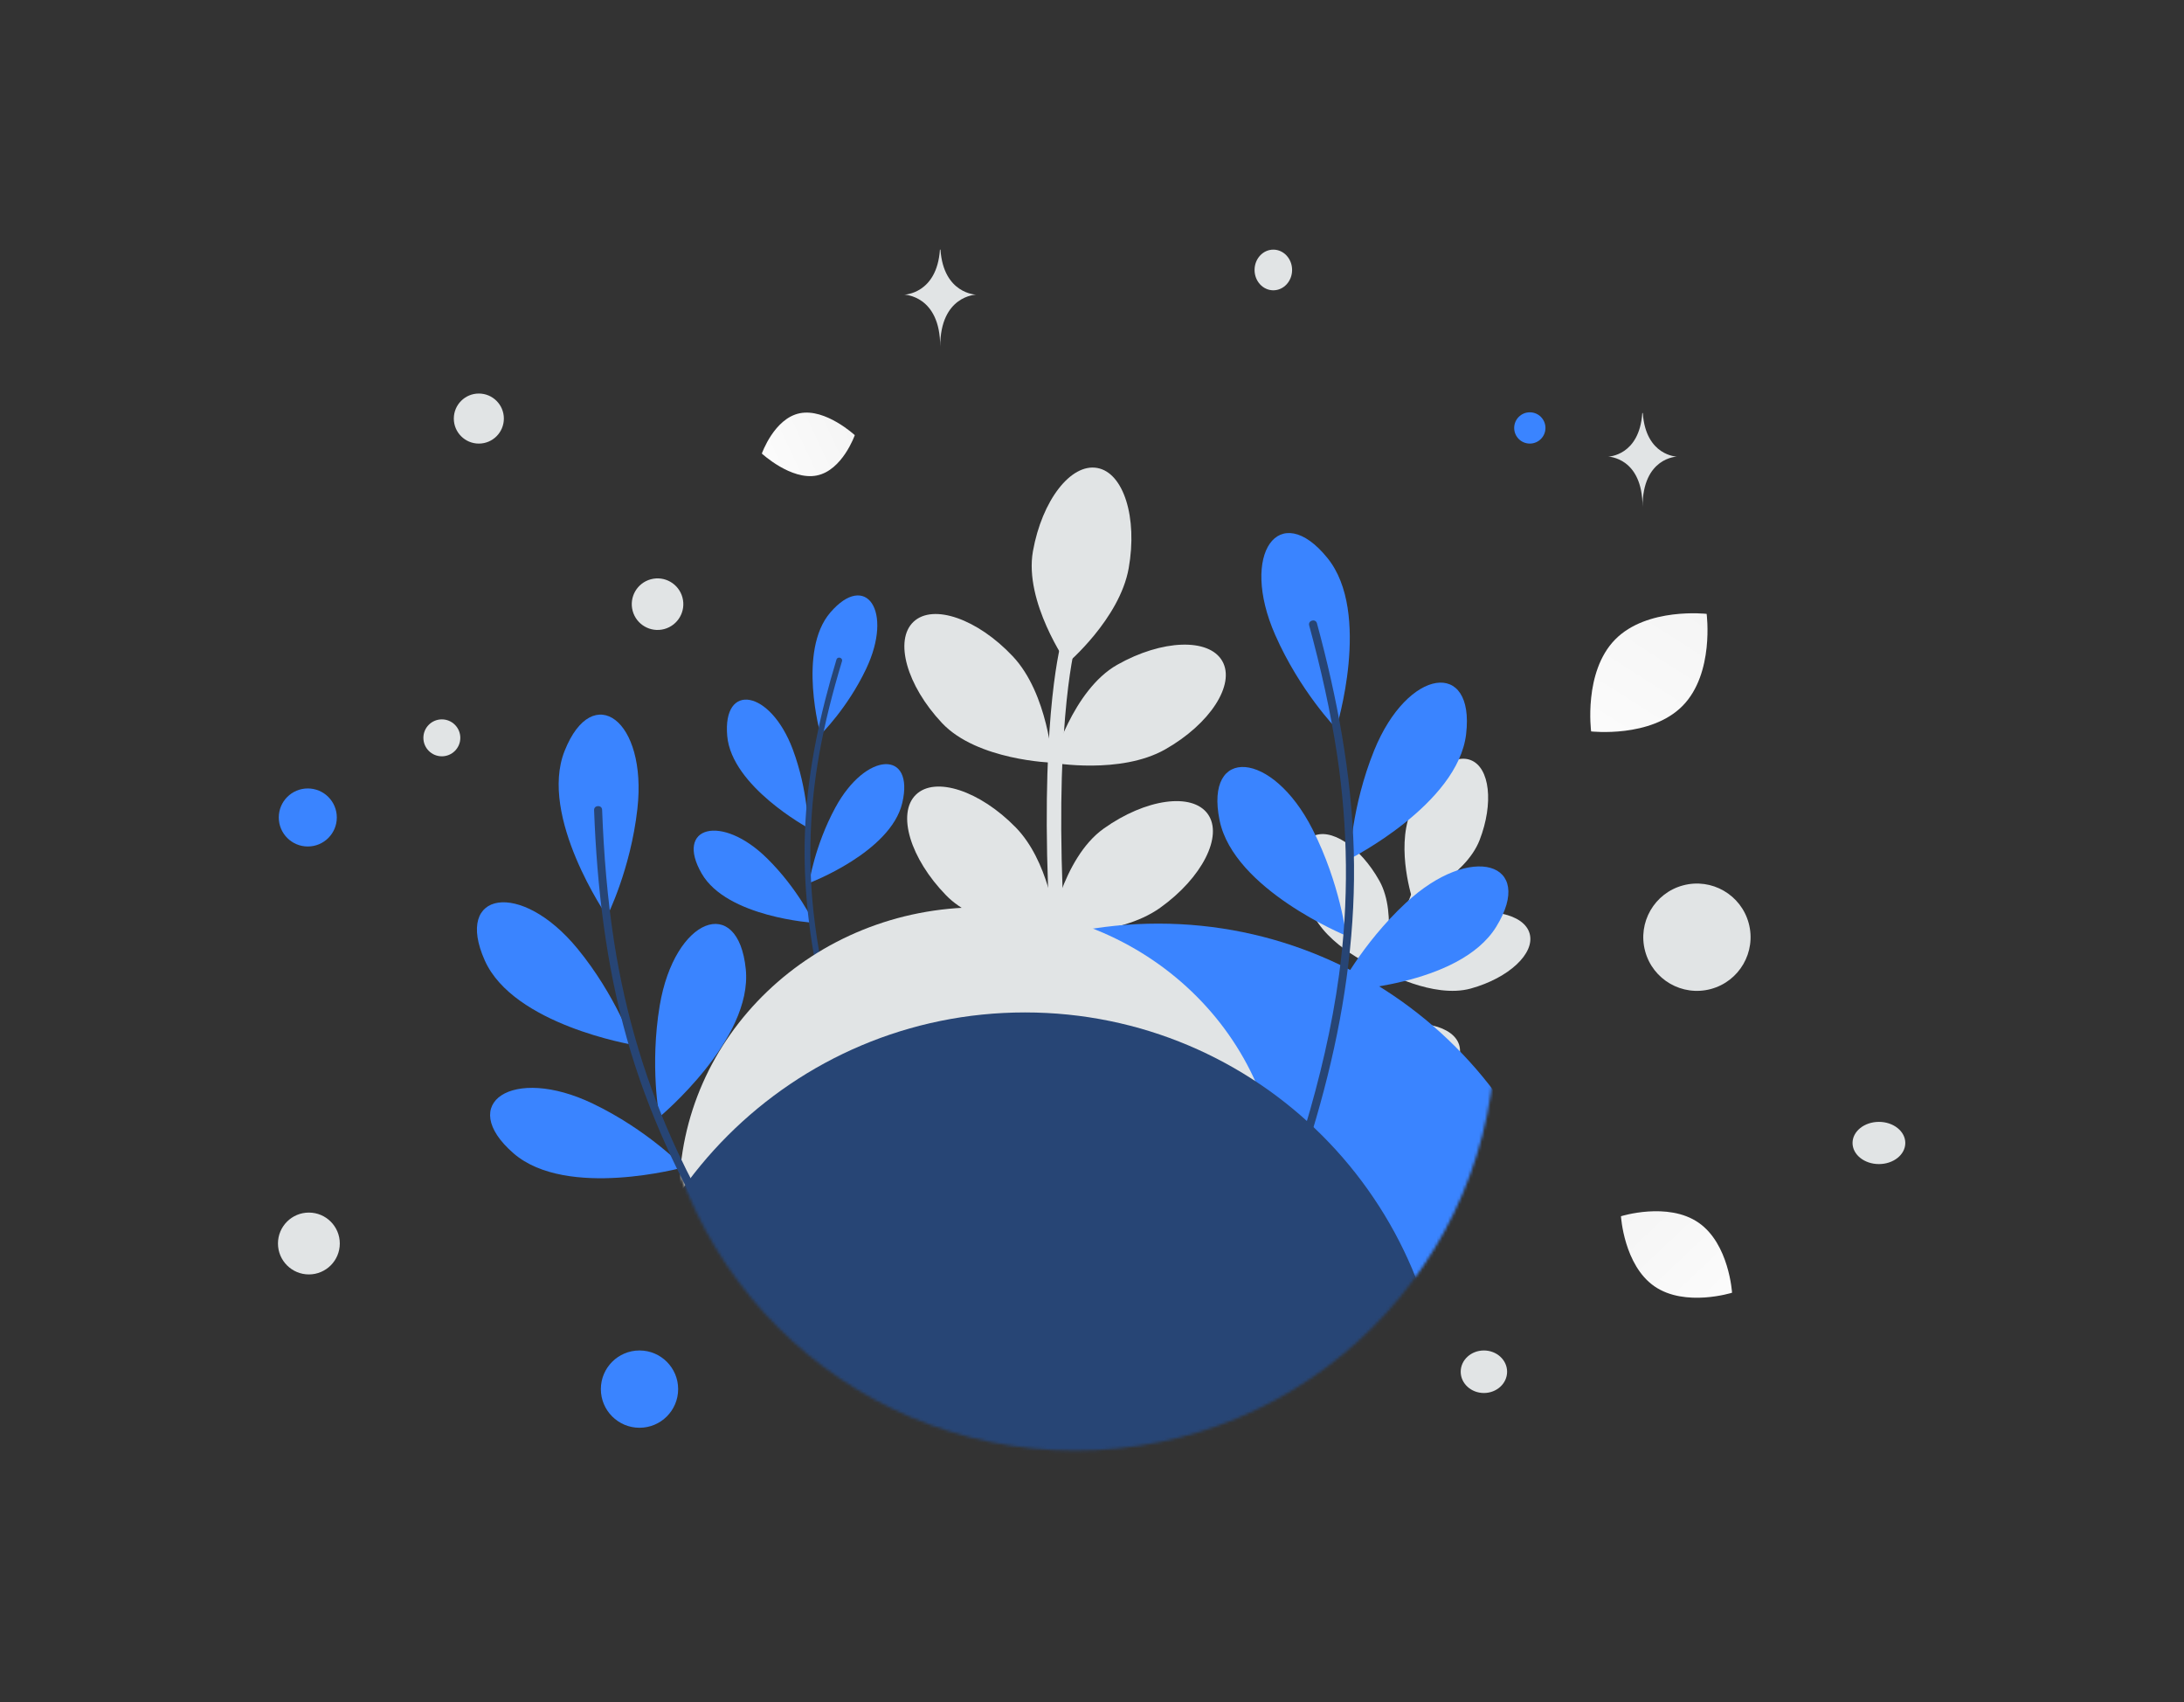 <svg width="770" height="600" viewBox="0 0 770 600" fill="none" xmlns="http://www.w3.org/2000/svg">
<rect x="0" y="0" width="770" height="600" fill="#333333" stroke="none"/>
<g clip-path="url(#clip0_210_36)">
<path d="M397.932 200.335C394.747 218.207 376.198 233.926 376.198 233.926C376.198 233.926 360.991 212.181 364.176 194.309C367.373 176.433 377.503 163.293 386.828 164.962C396.149 166.619 401.117 182.462 397.932 200.335ZM357.091 231.381C369.524 244.604 371.057 268.865 371.057 268.865C371.057 268.865 344.542 268.098 332.105 254.863C319.669 241.628 315.183 225.656 322.091 219.173C328.986 212.693 344.657 218.158 357.091 231.381ZM371.949 322.947C372.509 326.049 372.73 328.222 372.788 328.774C372.792 328.838 372.805 328.886 372.799 328.913L372.802 328.925C372.802 328.925 372.79 328.928 372.787 328.916L372.7 328.927C372.412 328.914 371.553 328.886 370.255 328.808C363.309 328.359 343.89 326.195 333.594 315.651C320.914 302.661 316.135 286.755 322.908 280.153C329.678 273.539 345.45 278.707 358.13 291.696C363.806 297.517 367.346 305.575 369.507 312.725C370.525 316.08 371.34 319.494 371.949 322.947ZM410.794 264.178C394.997 273.121 371.06 268.877 371.06 268.877C371.06 268.877 378.1 243.287 393.897 234.345C409.694 225.402 426.276 224.83 430.947 233.062C435.62 241.307 426.591 255.236 410.794 264.178Z" fill="#E1E4E5"/>
<path d="M409.021 320.015C394.245 330.554 370 328.819 370 328.819C370 328.819 374.339 302.637 389.115 292.097C403.891 281.558 420.332 279.255 425.831 286.969C431.33 294.682 423.809 309.472 409.021 320.015Z" fill="#E1E4E5"/>
<path d="M379.327 226.584C379.24 226.84 372.246 251.539 374.651 314.352C374.825 318.951 375.057 323.766 375.341 328.774L375.036 328.791L372.798 328.913L372.795 328.901L372.783 328.904L372.695 328.915C372.408 328.902 371.549 328.874 370.25 328.796C369.943 323.438 369.693 318.077 369.502 312.713C367.228 250.29 374.138 226.194 374.444 225.118L379.327 226.584ZM497.198 286.661C492.179 299.611 498.06 317.259 498.06 317.259C498.06 317.259 516.643 309.085 521.662 296.134C526.675 283.177 525.273 270.561 518.513 267.947C511.761 265.326 502.217 273.71 497.198 286.661ZM511.564 323.187C498.181 326.892 487.539 342.144 487.539 342.144C487.539 342.144 505.178 352.179 518.568 348.467C531.958 344.756 541.238 336.096 539.298 329.113C537.364 322.136 524.947 319.483 511.564 323.187ZM465.466 377.148C463.867 378.954 462.859 380.287 462.602 380.625C462.574 380.665 462.547 380.691 462.54 380.711L462.533 380.718C462.533 380.718 462.539 380.724 462.546 380.718L462.599 380.76C462.792 380.865 463.365 381.188 464.245 381.653C468.964 384.12 482.52 390.421 493.441 387.618C506.893 384.165 516.337 375.664 514.532 368.656C512.735 361.642 500.37 358.754 486.918 362.207C480.895 363.758 475.379 367.619 471.125 371.435C469.126 373.224 467.236 375.132 465.466 377.148ZM463.421 323.29C470.196 335.414 487.532 342.15 487.532 342.15C487.532 342.15 493.098 322.623 486.323 310.499C479.548 298.376 468.934 291.413 462.61 294.939C456.278 298.472 456.647 311.167 463.421 323.29Z" fill="#E1E4E5"/>
<path d="M442.394 360.5C447.866 373.262 464.408 381.761 464.408 381.761C464.408 381.761 471.974 362.92 466.502 350.158C461.029 337.396 451.195 329.358 444.535 332.216C437.875 335.074 436.915 347.731 442.394 360.5Z" fill="#E1E4E5"/>
<path d="M498.932 311.215C498.887 311.416 493.645 330.344 467.114 370.455C465.082 373.526 463.021 376.577 460.932 379.609L461.125 379.742L462.54 380.711L462.547 380.704L462.553 380.711L462.606 380.753C462.799 380.858 463.372 381.182 464.252 381.647C466.582 378.266 468.876 374.86 471.132 371.429C497.422 331.522 502.479 313.021 502.707 312.197L498.932 311.215Z" fill="#E1E4E5"/>
<path d="M289.286 258.966C289.286 258.966 281.055 229.504 292.733 215.926C305.275 201.319 315.082 215.345 305.373 235.776C298.715 249.802 289.286 258.966 289.286 258.966ZM284.897 291.837C284.897 291.837 257.967 277.252 256.395 259.465C254.693 240.355 271.634 243.09 279.528 264.237C284.917 278.737 284.897 291.837 284.897 291.837ZM285.278 311.285C285.278 311.285 314.02 300.437 318.107 283.042C322.508 264.335 305.325 264.785 294.524 284.663C287.132 298.296 285.278 311.285 285.278 311.285ZM286.952 325.32C286.952 325.32 256.319 323.393 247.397 307.954C237.8 291.343 254.366 286.738 270.433 302.577C281.443 313.419 286.952 325.32 286.952 325.32Z" fill="#3A84FF"/>
<path d="M294.909 232.514C289.267 251.165 285.076 270.299 283.965 289.764C282.877 308.926 284.859 328.091 288.954 346.802C290.028 351.71 291.23 356.59 292.558 361.435L294.4 360.44C290.93 347.563 288.201 334.472 286.788 321.191C284.81 302.729 285.577 284.094 288.833 265.818C290.81 254.757 293.605 243.856 296.855 233.105C297.236 231.839 295.282 231.274 294.909 232.514Z" fill="#274575"/>
<mask id="mask0_210_36" style="mask-type:alpha" maskUnits="userSpaceOnUse" x="230" y="214" width="298" height="298">
<path d="M379.112 511.357C460.959 511.357 527.309 445.007 527.309 363.16C527.309 281.313 460.959 214.963 379.112 214.963C297.265 214.963 230.915 281.313 230.915 363.16C230.915 445.007 297.265 511.357 379.112 511.357Z" fill="#C4C4C4"/>
</mask>
<g mask="url(#mask0_210_36)">
<path d="M408.334 621.983C490.181 621.983 556.531 555.633 556.531 473.786C556.531 391.939 490.181 325.589 408.334 325.589C326.487 325.589 260.137 391.939 260.137 473.786C260.137 555.633 326.487 621.983 408.334 621.983Z" fill="#3A84FF"/>
<path d="M345.314 522.762C403.783 522.762 451.182 477.338 451.182 421.305C451.182 365.272 403.783 319.848 345.314 319.848C286.845 319.848 239.446 365.272 239.446 421.305C239.446 477.338 286.845 522.762 345.314 522.762Z" fill="#E1E4E5"/>
<path d="M361.37 653.293C443.217 653.293 509.567 586.943 509.567 505.096C509.567 423.249 443.217 356.899 361.37 356.899C279.523 356.899 213.173 423.249 213.173 505.096C213.173 586.943 279.523 653.293 361.37 653.293Z" fill="#274575"/>
</g>
<path d="M214.035 322.996C214.035 322.996 189.827 287.898 199.062 264.707C208.969 239.769 228.255 253.807 224.722 285.138C222.307 306.642 214.035 322.996 214.035 322.996ZM223.154 368.309C223.154 368.309 181.048 361.298 170.91 338.567C160.003 314.152 183.571 310.075 203.563 334.367C217.241 351.034 223.154 368.309 223.154 368.309ZM232.476 393.768C232.476 393.768 265.438 366.439 262.938 341.66C260.255 315.009 237.813 323.392 232.591 354.489C229.03 375.808 232.476 393.768 232.476 393.768ZM241.045 411.507C241.045 411.507 199.799 422.857 181.039 406.555C160.858 389.013 180.604 375.432 208.962 389.023C228.389 398.32 241.045 411.507 241.045 411.507Z" fill="#3A84FF"/>
<path d="M209.452 285.584C210.472 312.722 213.625 339.841 220.986 366C228.241 391.747 239.544 416.109 253.425 438.912C257.055 444.9 260.881 450.789 264.81 456.564L266.786 454.418C256.375 439.019 246.842 423.004 238.957 406.139C227.979 382.704 220.54 357.795 216.545 332.232C214.135 316.757 212.876 301.123 212.285 285.479C212.213 283.638 209.382 283.779 209.452 285.584Z" fill="#274575"/>
<path d="M471.093 256.794C471.093 256.794 483.729 216.073 467.996 196.692C451.1 175.845 436.881 194.997 449.599 223.848C458.319 243.652 471.093 256.794 471.093 256.794ZM475.908 302.764C475.908 302.764 514.005 283.51 516.9 258.79C520.027 232.234 496.316 235.373 484.481 264.523C476.398 284.511 475.908 302.764 475.908 302.764ZM474.605 329.845C474.605 329.845 434.99 313.593 429.985 289.196C424.595 262.959 448.516 264.266 462.777 292.389C472.536 311.674 474.605 329.845 474.605 329.845ZM471.718 349.332C471.718 349.332 514.472 347.86 527.514 326.704C541.544 303.941 518.645 296.869 495.633 318.301C479.864 332.969 471.718 349.332 471.718 349.332Z" fill="#3A84FF"/>
<path d="M464.307 219.717C471.429 245.925 476.51 272.749 477.288 299.913C478.044 326.652 474.523 353.276 468.077 379.182C466.398 385.98 464.504 392.742 462.477 399.427L459.95 397.968C465.294 380.164 469.614 362.034 472.109 343.586C475.596 317.942 475.266 291.949 471.453 266.357C469.136 250.868 465.674 235.571 461.571 220.462C461.091 218.684 463.836 217.974 464.307 219.717Z" fill="#274575"/>
<path d="M287.951 167.623C278.904 169.416 268.598 159.886 268.598 159.886C268.598 159.886 272.968 147.454 282.018 145.669C291.065 143.876 301.367 153.398 301.367 153.398C301.367 153.398 296.998 165.83 287.951 167.623Z" fill="url(#paint0_linear_210_36)"/>
<path d="M583.328 453.468C594.14 460.915 610.658 455.709 610.658 455.709C610.658 455.709 609.635 438.431 598.816 430.991C588.003 423.544 571.493 428.742 571.493 428.742C571.493 428.742 572.516 446.021 583.328 453.468Z" fill="url(#paint1_linear_210_36)"/>
<path d="M593.24 248.807C581.997 260.25 560.974 257.837 560.974 257.837C560.974 257.837 558.192 236.872 569.445 225.436C580.688 213.994 601.701 216.399 601.701 216.399C601.701 216.399 604.483 237.364 593.24 248.807Z" fill="url(#paint2_linear_210_36)"/>
<path d="M225.466 476.063C217.942 476.063 211.842 482.163 211.842 489.687C211.842 497.211 217.942 503.311 225.466 503.311C232.99 503.311 239.09 497.211 239.09 489.687C239.09 482.163 232.99 476.063 225.466 476.063Z" fill="#3A84FF"/>
<path d="M108.518 298.402C102.868 298.402 98.288 293.822 98.288 288.172C98.288 282.522 102.868 277.942 108.518 277.942C114.168 277.942 118.748 282.522 118.748 288.172C118.748 293.822 114.168 298.402 108.518 298.402Z" fill="#3A84FF"/>
<path d="M539.36 156.373C536.315 156.373 533.846 153.904 533.846 150.859C533.846 147.814 536.315 145.345 539.36 145.345C542.405 145.345 544.874 147.814 544.874 150.859C544.874 153.904 542.405 156.373 539.36 156.373Z" fill="#3A84FF"/>
<path d="M523.172 491.057C518.655 491.057 514.993 487.7 514.993 483.56C514.993 479.42 518.655 476.063 523.172 476.063C527.689 476.063 531.351 479.42 531.351 483.56C531.351 487.7 527.689 491.057 523.172 491.057Z" fill="#E1E4E5"/>
<path d="M108.9 449.256C102.88 449.256 98 444.376 98 438.356C98 432.336 102.88 427.456 108.9 427.456C114.92 427.456 119.8 432.336 119.8 438.356C119.8 444.376 114.92 449.256 108.9 449.256Z" fill="#E1E4E5"/>
<path d="M155.78 266.611C152.185 266.611 149.27 263.696 149.27 260.101C149.27 256.506 152.185 253.591 155.78 253.591C159.375 253.591 162.29 256.506 162.29 260.101C162.29 263.696 159.375 266.611 155.78 266.611Z" fill="#E1E4E5"/>
<path d="M448.931 102.336C445.277 102.336 442.314 99.127 442.314 95.168C442.314 91.209 445.277 88 448.931 88C452.585 88 455.548 91.209 455.548 95.168C455.548 99.127 452.585 102.336 448.931 102.336Z" fill="#E1E4E5"/>
<path d="M240.607 210.627C241.906 215.476 239.029 220.459 234.181 221.758C229.332 223.057 224.349 220.18 223.05 215.332C221.751 210.484 224.628 205.5 229.476 204.201C234.324 202.902 239.308 205.779 240.607 210.627Z" fill="#E1E4E5"/>
<path d="M168.822 156.373C163.95 156.373 160 152.423 160 147.551C160 142.679 163.95 138.729 168.822 138.729C173.694 138.729 177.644 142.679 177.644 147.551C177.644 152.423 173.694 156.373 168.822 156.373Z" fill="#E1E4E5"/>
<path d="M662.439 410.358C657.303 410.358 653.139 407.027 653.139 402.918C653.139 398.809 657.303 395.478 662.439 395.478C667.575 395.478 671.739 398.809 671.739 402.918C671.739 407.027 667.575 410.358 662.439 410.358Z" fill="#E1E4E5"/>
<path d="M616.544 325.488C619.247 335.577 613.26 345.948 603.17 348.651C593.081 351.355 582.71 345.367 580.007 335.278C577.303 325.188 583.291 314.818 593.38 312.114C603.47 309.411 613.84 315.398 616.544 325.488Z" fill="#E1E4E5"/>
<path d="M579.014 145.608H579.191C580.235 160.736 591.235 160.969 591.235 160.969C591.235 160.969 579.105 161.211 579.105 178.692C579.105 161.211 566.974 160.969 566.974 160.969C566.974 160.969 577.97 160.736 579.014 145.608ZM331.389 88H331.574C332.665 103.633 344.166 103.873 344.166 103.873C344.166 103.873 331.484 104.123 331.484 122.186C331.484 104.123 318.802 103.873 318.802 103.873C318.802 103.873 330.298 103.633 331.389 88Z" fill="#E1E4E5"/>
</g>
<defs>
<linearGradient id="paint0_linear_210_36" x1="253.679" y1="171.223" x2="331.759" y2="134.652" gradientUnits="userSpaceOnUse">
<stop stop-color="white"/>
<stop offset="1" stop-color="#EEEEEE"/>
</linearGradient>
<linearGradient id="paint1_linear_210_36" x1="625.445" y1="477.903" x2="540.335" y2="388.157" gradientUnits="userSpaceOnUse">
<stop stop-color="white"/>
<stop offset="1" stop-color="#EEEEEE"/>
</linearGradient>
<linearGradient id="paint2_linear_210_36" x1="548.384" y1="287.893" x2="629.662" y2="160.482" gradientUnits="userSpaceOnUse">
<stop stop-color="white"/>
<stop offset="1" stop-color="#EEEEEE"/>
</linearGradient>
<clipPath id="clip0_210_36">
<rect width="770" height="600" fill="white"/>
</clipPath>
</defs>
</svg>
